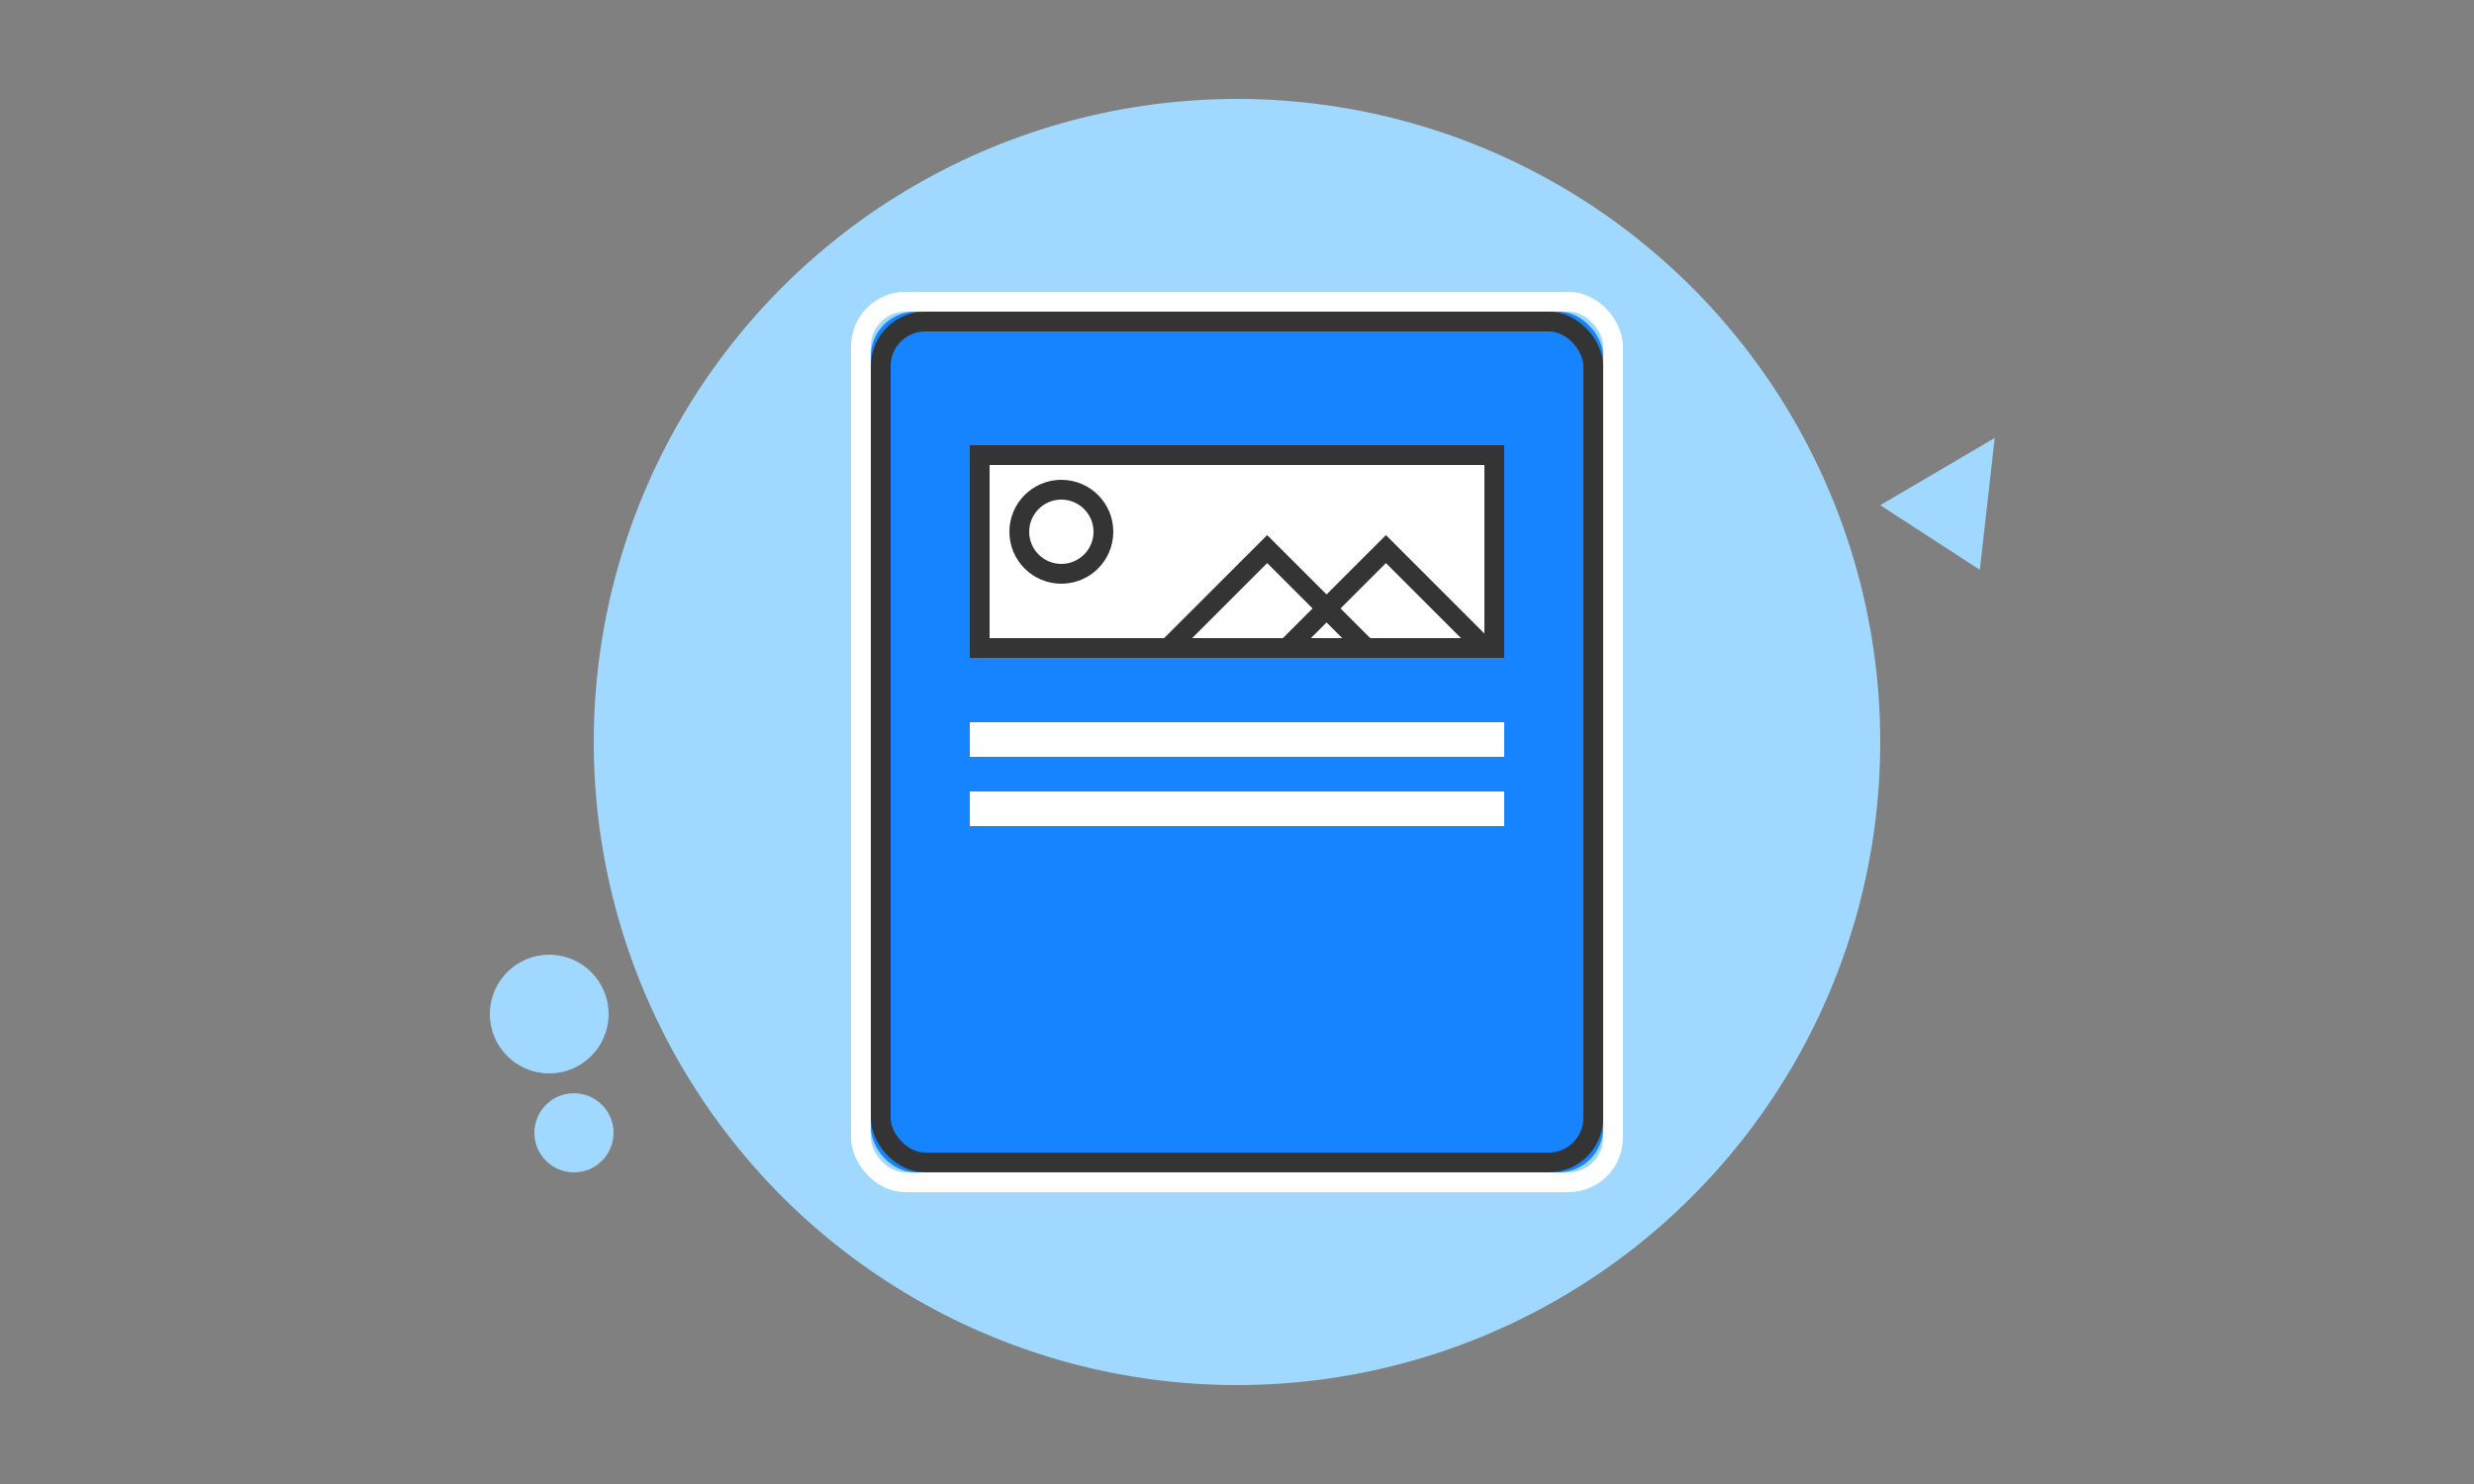 <?xml version="1.0" encoding="UTF-8"?>
<svg width="500px" height="300px" viewBox="0 0 500 300" version="1.1" xmlns="http://www.w3.org/2000/svg" xmlns:xlink="http://www.w3.org/1999/xlink">
    <rect x="0" y="0" width="500" height="300" fill="#808080" stroke="none"/>
    <!-- Generator: Sketch 47.1 (45422) - http://www.bohemiancoding.com/sketch -->
    <title>symbol_new_doc</title>
    <desc>Created with Sketch.</desc>
    <defs>
        <rect id="path-1" x="0" y="0" width="148" height="174" rx="9"></rect>
        <rect id="path-2" x="20" y="27" width="108" height="43"></rect>
    </defs>
    <g id="Page-1" stroke="none" stroke-width="1" fill="none" fill-rule="evenodd">
        <g id="symbol_new_doc">
            <circle id="Oval-2" fill="#A1D8FF" cx="250" cy="150" r="130"></circle>
            <circle id="Oval-2" fill="#A1D8FF" cx="111" cy="205" r="12"></circle>
            <circle id="Oval-2-Copy" fill="#A1D8FF" cx="116" cy="229" r="8"></circle>
            <g id="Group" transform="translate(176, 63)">
                <g id="Rectangle-3-Copy">
                    <use fill="#1684FF" fill-rule="evenodd" xlink:href="#path-1"></use>
                    <rect stroke="#343434" stroke-width="4" x="2" y="2" width="144" height="170" rx="9"></rect>
                    <rect stroke="#FFFFFF" stroke-width="4" x="-2" y="-2" width="152" height="178" rx="9"></rect>
                </g>
                <g id="Rectangle-4">
                    <use fill="#FFFFFF" fill-rule="evenodd" xlink:href="#path-2"></use>
                    <rect stroke="#343434" stroke-width="4" x="22" y="29" width="104" height="39"></rect>
                </g>
                <polyline id="Path-2" stroke="#343434" stroke-width="4" points="60 68.1 80.1 48 99.772 67.673"></polyline>
                <circle id="Oval" stroke="#343434" stroke-width="4" cx="38.5" cy="44.5" r="8.5"></circle>
                <polyline id="Path-2-Copy" stroke="#343434" stroke-width="4" points="84 68.1 104.1 48 123.772 67.673"></polyline>
                <rect id="Rectangle-5" fill="#FFFFFF" x="20" y="83" width="108" height="7"></rect>
                <rect id="Rectangle-5-Copy" fill="#FFFFFF" x="20" y="97" width="108" height="7"></rect>
            </g>
            <polygon id="Triangle-Copy" fill="#A1D8FF" transform="translate(396.6, 98.6) rotate(33) translate(-396.6, -98.6) " points="396.6 86.6 408.6 110.6 384.6 110.6"></polygon>
        </g>
    </g>
</svg>